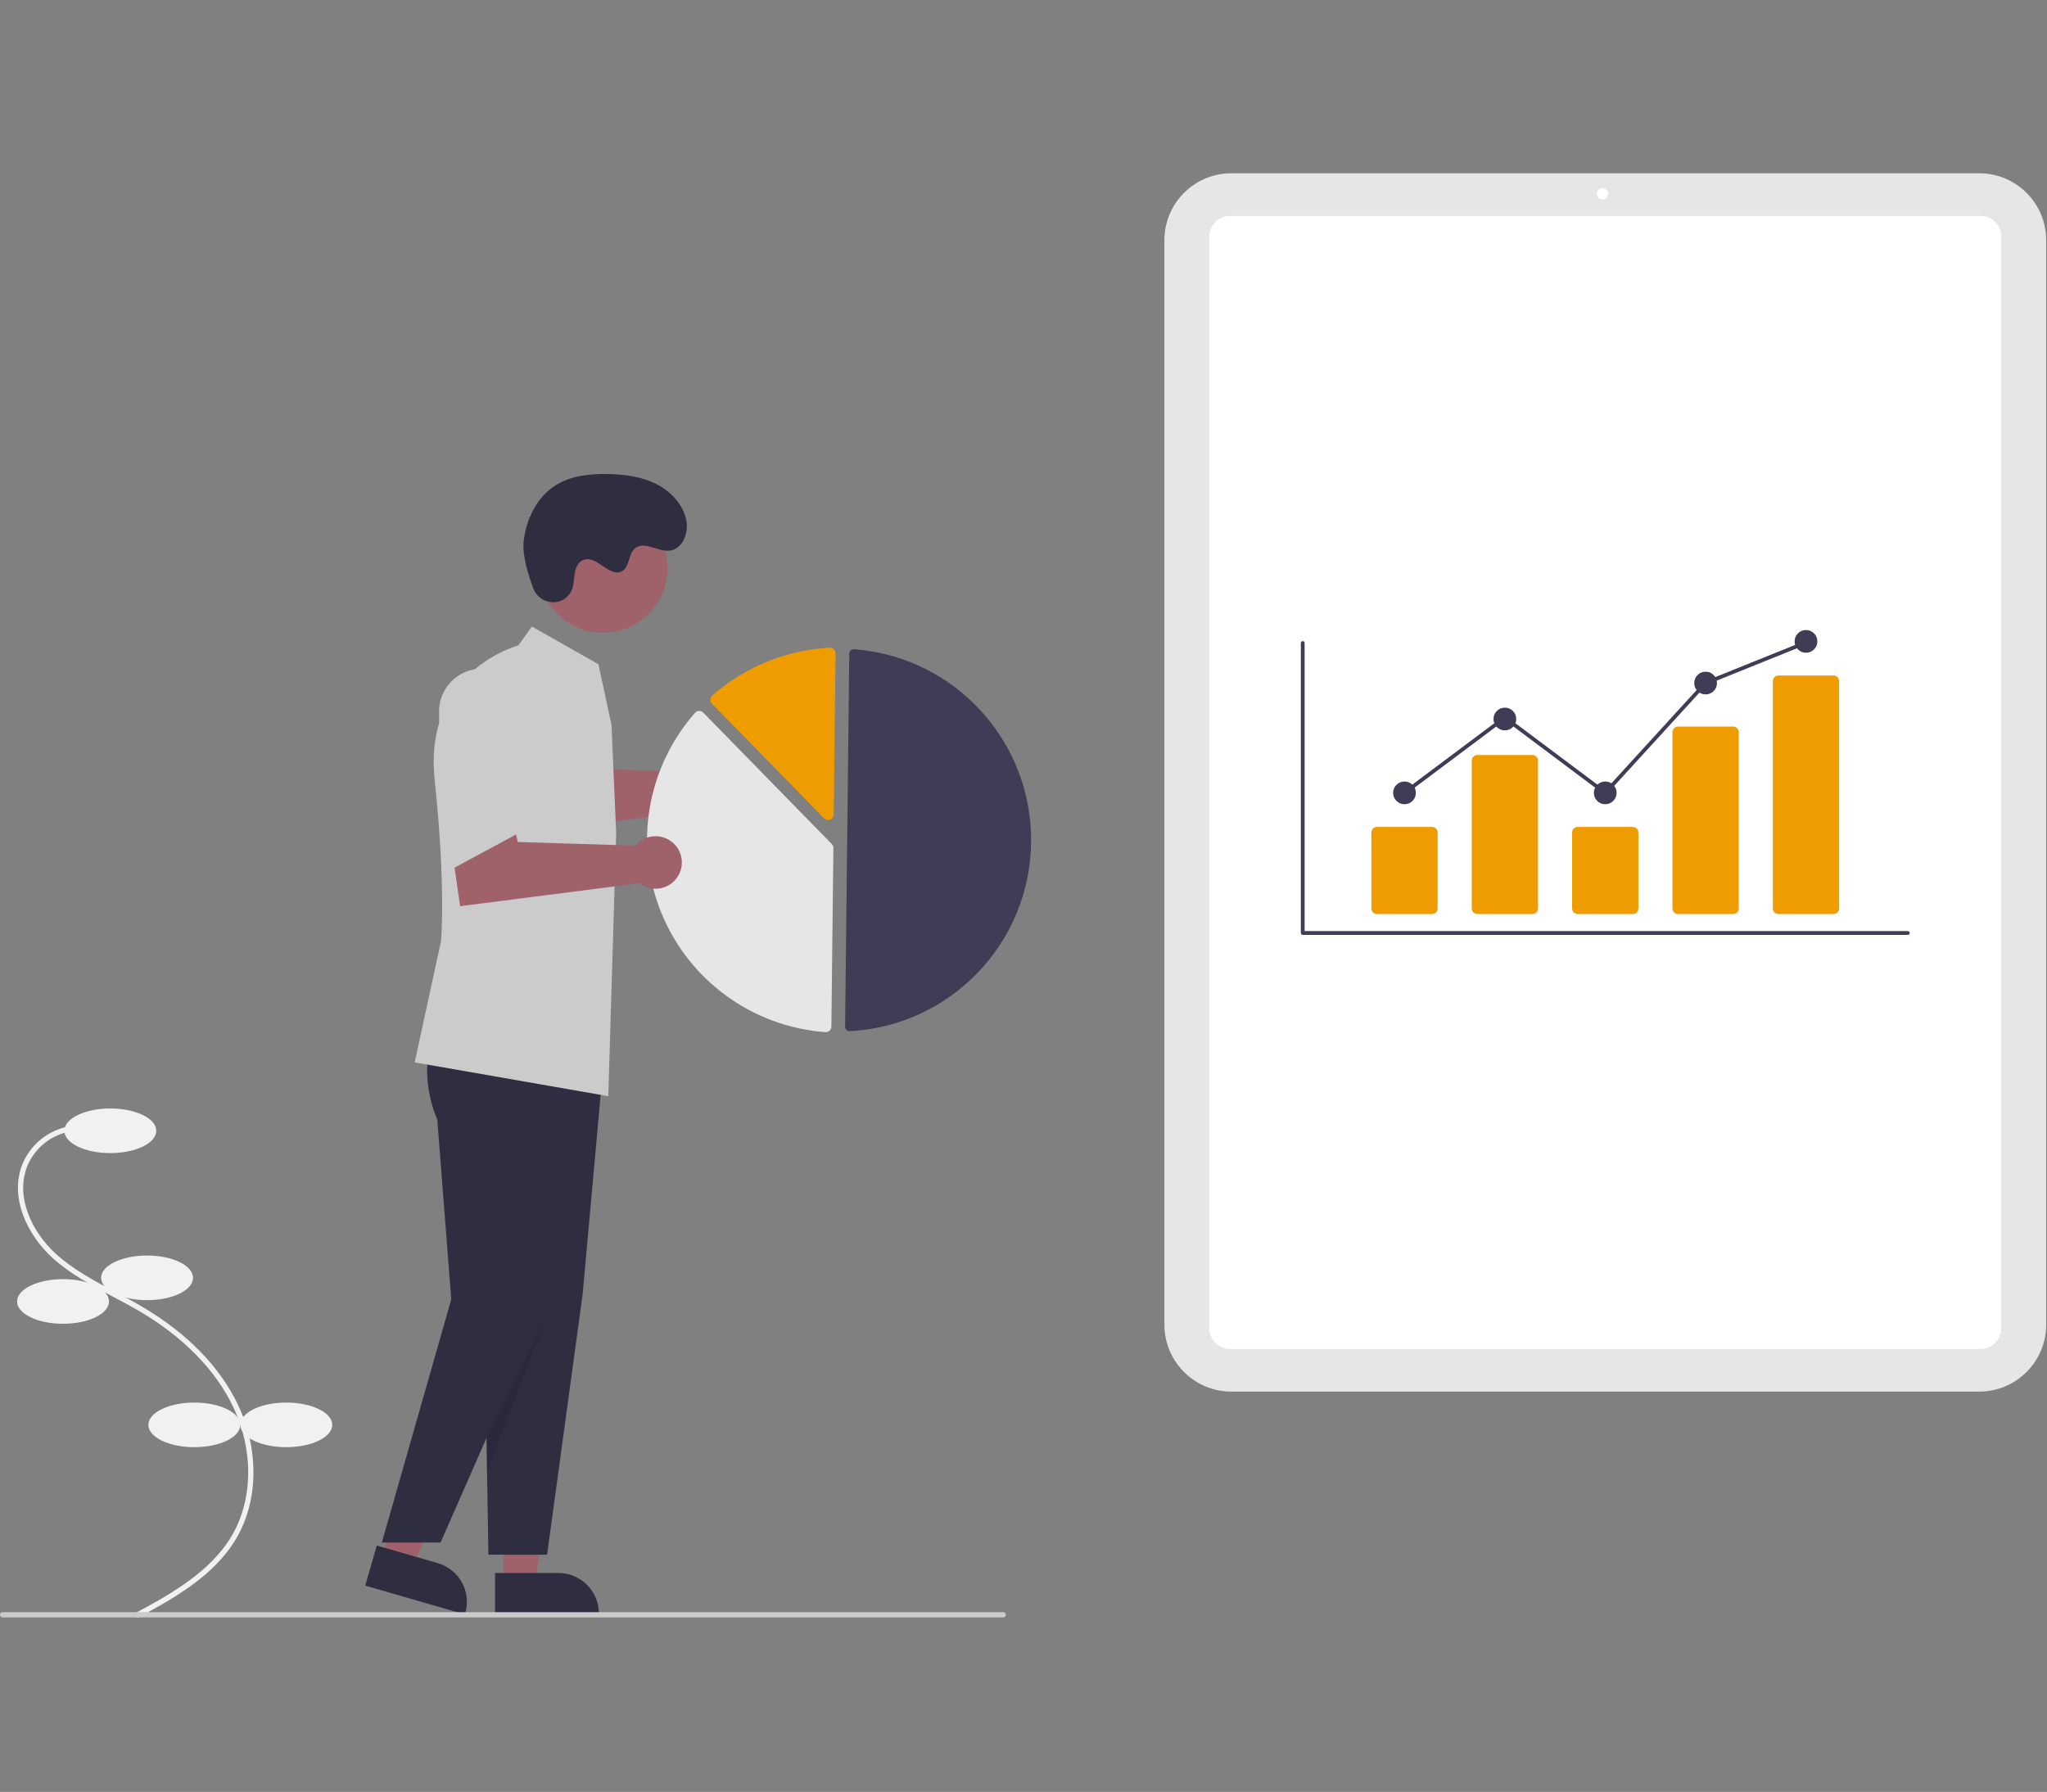 <?xml version="1.0" standalone="no"?>
<!DOCTYPE svg PUBLIC "-//W3C//DTD SVG 1.0//EN" "http://www.w3.org/TR/2001/REC-SVG-20010904/DTD/svg10.dtd">
<svg xmlns="http://www.w3.org/2000/svg" xmlns:xlink="http://www.w3.org/1999/xlink" id="body_1" width="675" height="591">

<rect width="100%" height="100%" fill="#808080" stroke="none"/>

<g transform="matrix(0.866 0 0 0.866 -0 57.151)">
    <path transform="matrix(1 0 0 1 -210.433 -174.88)"  d="M262.716 725.12L261.765 723.362C 274.518 716.464 290.391 707.881 298.681 693.794C 306.853 679.908 307.037 661.052 299.16 644.583C 292.456 630.568 280.142 618.011 263.548 608.27C 260.275 606.349 256.84 604.528 253.517 602.767C 245.485 598.51 237.181 594.109 230.333 587.864C 220.901 579.263 213.765 564.829 219.084 551.973C 222.652 543.601 230.673 537.989 239.761 537.506L239.761 537.506L239.874 539.503C 231.549 539.944 224.199 545.083 220.926 552.751C 215.984 564.698 222.765 578.256 231.68 586.386C 238.341 592.46 246.532 596.801 254.454 601C 257.795 602.771 261.251 604.602 264.561 606.546C 281.5 616.489 294.088 629.343 300.964 643.72C 309.124 660.78 308.91 680.357 300.405 694.809C 291.832 709.375 275.688 718.106 262.716 725.12z" stroke="none" fill="#F1F1F1" fill-rule="nonzero" />
    <path d="M24.504 364.667C 24.504 359.973 32.339 356.167 42.004 356.167C 51.669 356.167 59.504 359.973 59.504 364.667C 59.504 369.362 51.669 373.167 42.004 373.167C 32.339 373.167 24.504 369.362 24.504 364.667" stroke="none" fill="#F1F1F1" fill-rule="nonzero" />
    <path d="M38.504 420.667C 38.504 415.973 46.339 412.167 56.004 412.167C 65.669 412.167 73.504 415.973 73.504 420.667C 73.504 425.362 65.669 429.167 56.004 429.167C 46.339 429.167 38.504 425.362 38.504 420.667" stroke="none" fill="#F1F1F1" fill-rule="nonzero" />
    <path d="M6.504 429.667C 6.504 424.973 14.339 421.167 24.004 421.167C 33.669 421.167 41.504 424.973 41.504 429.667C 41.504 434.362 33.669 438.167 24.004 438.167C 14.339 438.167 6.504 434.362 6.504 429.667" stroke="none" fill="#F1F1F1" fill-rule="nonzero" />
    <path d="M56.504 476.667C 56.504 471.973 64.339 468.167 74.004 468.167C 83.669 468.167 91.504 471.973 91.504 476.667C 91.504 481.362 83.669 485.167 74.004 485.167C 64.339 485.167 56.504 481.362 56.504 476.667" stroke="none" fill="#F1F1F1" fill-rule="nonzero" />
    <path d="M91.504 476.667C 91.504 471.973 99.339 468.167 109.004 468.167C 118.669 468.167 126.504 471.973 126.504 476.667C 126.504 481.362 118.669 485.167 109.004 485.167C 99.339 485.167 91.504 481.362 91.504 476.667" stroke="none" fill="#F1F1F1" fill-rule="nonzero" />
    <path transform="matrix(1 0 0 1 -210.433 -174.88)"  d="M964.104 638.88L679.27 638.88C 665.214 638.864 653.822 627.473 653.807 613.416L653.807 613.416L653.807 200.343C 653.822 186.287 665.214 174.896 679.27 174.88L679.27 174.88L964.104 174.88C 978.16 174.896 989.552 186.287 989.567 200.343L989.567 200.343L989.567 613.416C 989.552 627.473 978.16 638.864 964.104 638.88z" stroke="none" fill="#E6E6E6" fill-rule="nonzero" />
    <path transform="matrix(1 0 0 1 -210.433 -174.88)"  d="M964.605 622.633L678.769 622.633C 674.436 622.628 670.924 619.117 670.919 614.784L670.919 614.784L670.919 198.976C 670.924 194.643 674.436 191.131 678.769 191.126L678.769 191.126L964.605 191.126C 968.938 191.131 972.449 194.643 972.454 198.976L972.454 198.976L972.454 614.784C 972.449 619.117 968.938 622.628 964.605 622.633z" stroke="none" fill="#FFFFFF" fill-rule="nonzero" />
    <path d="M612.338 7.798C 612.338 8.396 612.126 8.907 611.703 9.33C 611.28 9.753 610.77 9.965 610.171 9.965C 609.573 9.965 609.063 9.753 608.64 9.33C 608.217 8.907 608.005 8.396 608.005 7.798C 608.005 7.2 608.217 6.69 608.64 6.267C 609.063 5.844 609.573 5.632 610.171 5.632C 610.77 5.632 611.28 5.844 611.703 6.267C 612.126 6.69 612.338 7.2 612.338 7.798C 612.338 7.824 612.337 7.849 612.336 7.874" stroke="none" fill="#FFFFFF" fill-rule="nonzero" />
    <path transform="matrix(1 0 0 1 -210.433 -174.88)"  d="M936.898 464.929L706.476 464.929C 706.078 464.929 705.755 464.606 705.755 464.208L705.755 464.208L705.755 353.767C 705.757 353.37 706.079 353.05 706.476 353.05C 706.873 353.05 707.195 353.37 707.197 353.767L707.197 353.767L707.197 463.487L936.898 463.487C 937.295 463.489 937.616 463.811 937.616 464.208C 937.616 464.605 937.295 464.928 936.898 464.929z" stroke="none" fill="#3F3D56" fill-rule="nonzero" />
    <path transform="matrix(1 0 0 1 -210.433 -174.88)"  d="M755.707 456.997L734.75 456.997C 733.568 456.996 732.61 456.038 732.609 454.857L732.609 454.857L732.609 425.966C 732.61 424.785 733.568 423.827 734.75 423.826L734.75 423.826L755.707 423.826C 756.889 423.827 757.846 424.785 757.848 425.966L757.848 425.966L757.848 454.857C 757.846 456.038 756.889 456.996 755.707 456.997z" stroke="none" fill="#EF9C01" fill-rule="nonzero" />
    <path transform="matrix(1 0 0 1 -210.433 -174.88)"  d="M793.926 456.997L772.969 456.997C 771.787 456.996 770.829 456.038 770.828 454.857L770.828 454.857L770.828 398.564C 770.829 397.382 771.787 396.425 772.969 396.423L772.969 396.423L793.926 396.423C 795.108 396.425 796.066 397.382 796.067 398.564L796.067 398.564L796.067 454.857C 796.066 456.038 795.108 456.996 793.926 456.997z" stroke="none" fill="#EF9C01" fill-rule="nonzero" />
    <path transform="matrix(1 0 0 1 -210.433 -174.88)"  d="M832.145 456.997L811.188 456.997C 810.006 456.996 809.048 456.038 809.047 454.857L809.047 454.857L809.047 425.966C 809.048 424.785 810.006 423.827 811.188 423.826L811.188 423.826L832.145 423.826C 833.327 423.827 834.285 424.785 834.286 425.966L834.286 425.966L834.286 454.857C 834.285 456.038 833.327 456.996 832.145 456.997z" stroke="none" fill="#EF9C01" fill-rule="nonzero" />
    <path transform="matrix(1 0 0 1 -210.433 -174.88)"  d="M870.365 456.997L849.407 456.997C 848.252 457.022 847.295 456.108 847.266 454.954L847.266 454.954L847.266 387.65C 847.295 386.496 848.252 385.582 849.407 385.607L849.407 385.607L870.365 385.607C 871.519 385.582 872.476 386.496 872.505 387.65L872.505 387.65L872.505 454.954C 872.476 456.108 871.519 457.022 870.365 456.997z" stroke="none" fill="#EF9C01" fill-rule="nonzero" />
    <path transform="matrix(1 0 0 1 -210.433 -174.88)"  d="M908.584 456.997L887.626 456.997C 886.444 456.996 885.487 456.038 885.485 454.857L885.485 454.857L885.485 368.277C 885.487 367.096 886.444 366.138 887.626 366.137L887.626 366.137L908.584 366.137C 909.765 366.138 910.723 367.096 910.724 368.277L910.724 368.277L910.724 454.857C 910.723 456.038 909.765 456.996 908.584 456.997z" stroke="none" fill="#EF9C01" fill-rule="nonzero" />
    <path d="M539.123 235.966C 539.123 237.161 538.7 238.181 537.855 239.026C 537.01 239.87 535.991 240.293 534.796 240.293C 533.601 240.293 532.581 239.87 531.736 239.026C 530.892 238.181 530.469 237.161 530.469 235.966C 530.469 234.771 530.892 233.752 531.736 232.907C 532.581 232.062 533.601 231.639 534.796 231.639C 535.991 231.639 537.01 232.062 537.855 232.907C 538.7 233.752 539.123 234.771 539.123 235.966C 539.123 236.016 539.122 236.067 539.12 236.117" stroke="none" fill="#3F3D56" fill-rule="nonzero" />
    <path d="M577.342 207.843C 577.342 209.037 576.919 210.057 576.074 210.902C 575.23 211.747 574.21 212.169 573.015 212.169C 571.82 212.169 570.8 211.747 569.956 210.902C 569.111 210.057 568.688 209.037 568.688 207.843C 568.688 206.648 569.111 205.628 569.956 204.783C 570.8 203.938 571.82 203.516 573.015 203.516C 574.21 203.516 575.23 203.938 576.074 204.783C 576.919 205.628 577.342 206.648 577.342 207.843C 577.342 207.893 577.341 207.943 577.339 207.994" stroke="none" fill="#3F3D56" fill-rule="nonzero" />
    <path d="M615.561 235.966C 615.561 237.161 615.138 238.181 614.293 239.026C 613.449 239.87 612.429 240.293 611.234 240.293C 610.039 240.293 609.019 239.87 608.175 239.026C 607.33 238.181 606.907 237.161 606.907 235.966C 606.907 234.771 607.33 233.752 608.175 232.907C 609.019 232.062 610.039 231.639 611.234 231.639C 612.429 231.639 613.449 232.062 614.293 232.907C 615.138 233.752 615.561 234.771 615.561 235.966C 615.561 236.016 615.56 236.067 615.558 236.117" stroke="none" fill="#3F3D56" fill-rule="nonzero" />
    <path d="M653.78 194.141C 653.78 195.336 653.357 196.356 652.513 197.201C 651.668 198.046 650.648 198.468 649.453 198.468C 648.258 198.468 647.239 198.046 646.394 197.201C 645.549 196.356 645.126 195.336 645.126 194.141C 645.126 192.947 645.549 191.927 646.394 191.082C 647.239 190.237 648.258 189.815 649.453 189.815C 650.648 189.815 651.668 190.237 652.513 191.082C 653.357 191.927 653.78 192.947 653.78 194.141C 653.78 194.192 653.779 194.242 653.777 194.292" stroke="none" fill="#3F3D56" fill-rule="nonzero" />
    <path d="M691.999 178.277C 691.999 179.472 691.577 180.492 690.732 181.336C 689.887 182.181 688.867 182.604 687.672 182.604C 686.477 182.604 685.458 182.181 684.613 181.336C 683.768 180.492 683.346 179.472 683.346 178.277C 683.346 177.082 683.768 176.062 684.613 175.218C 685.458 174.373 686.477 173.95 687.672 173.95C 688.867 173.95 689.887 174.373 690.732 175.218C 691.577 176.062 691.999 177.082 691.999 178.277C 691.999 178.327 691.998 178.378 691.996 178.428" stroke="none" fill="#3F3D56" fill-rule="nonzero" />
    <path d="M611.325 236.935L573.015 208.241L535.228 236.543L534.363 235.389L573.015 206.438L611.143 234.997L649.031 193.534L649.184 193.472L687.403 178.073L687.942 179.411L649.875 194.749L611.325 236.935L611.325 236.935" stroke="none" fill="#3F3D56" fill-rule="nonzero" />
    <path transform="matrix(1 0 0 1 -210.433 -174.88)"  d="M485.061 399.365C 482.1 399.363 479.291 400.676 477.395 402.949L477.395 402.949L432.585 401.548L430.831 393.994L407.642 405.31L410.642 425.999L478.932 417.255C 482.383 419.936 487.177 420.065 490.766 417.572C 494.356 415.078 495.91 410.542 494.603 406.372C 493.296 402.201 489.431 399.363 485.061 399.365L485.061 399.365L485.061 399.365z" stroke="none" fill="#9F616A" fill-rule="nonzero" />
    <path d="M191.627 537.085L203.887 537.085L209.72 489.797L191.625 489.798L191.627 537.085L191.627 537.085" stroke="none" fill="#9F616A" fill-rule="nonzero" />
    <path transform="matrix(1 0 0 1 -210.433 -174.88)"  d="M398.933 707.962L423.077 707.961L423.078 707.961C 431.575 707.962 438.464 714.85 438.464 723.347L438.464 723.347L438.464 723.847L398.933 723.849L398.933 707.962z" stroke="none" fill="#2F2E41" fill-rule="nonzero" />
    <path d="M145.367 527.336L157.145 530.74L175.877 486.93L158.494 481.907L145.367 527.336L145.367 527.336" stroke="none" fill="#9F616A" fill-rule="nonzero" />
    <path transform="matrix(1 0 0 1 -210.433 -174.88)"  d="M353.906 697.502L377.101 704.205L377.102 704.205C 385.265 706.565 389.971 715.095 387.612 723.258L387.612 723.258L387.473 723.739L349.496 712.764L353.906 697.502z" stroke="none" fill="#2F2E41" fill-rule="nonzero" />
    <path transform="matrix(1 0 0 1 -210.433 -174.88)"  d="M387.004 506.627C 387.004 506.627 382.644 518.794 389.523 535.394L389.523 535.394L394.831 603.761L396.402 700.994L418.752 700.994L432.278 601.871L440.402 511.994L387.004 506.627z" stroke="none" fill="#2F2E41" fill-rule="nonzero" />
    <path transform="matrix(1 0 0 1 -210.433 -174.88)"  d="M374.433 506.627C 374.433 506.627 370.073 518.794 376.952 535.394L376.952 535.394L382.26 603.761L355.831 696.365L378.181 696.365L419.708 601.871L427.831 511.994L374.433 506.627z" stroke="none" fill="#2F2E41" fill-rule="nonzero" />
    <path d="M254.128 150.377C 254.128 157.159 251.73 162.948 246.934 167.744C 242.138 172.54 236.349 174.938 229.567 174.938C 222.785 174.938 216.996 172.54 212.2 167.744C 207.404 162.948 205.006 157.159 205.006 150.377C 205.006 143.594 207.404 137.805 212.2 133.009C 216.996 128.214 222.785 125.816 229.567 125.816C 236.349 125.816 242.138 128.214 246.934 133.009C 251.73 137.805 254.128 143.594 254.128 150.377C 254.128 150.663 254.123 150.948 254.113 151.234" stroke="none" fill="#9F616A" fill-rule="nonzero" />
    <path transform="matrix(1 0 0 1 -210.433 -174.88)"  d="M443.285 385.001L438.307 361.874L412.963 347.484L407.824 354.679C 407.824 354.679 371.559 364.209 375.945 405.851C 380.331 447.494 378.331 467.494 378.331 467.494L378.331 467.494L368.331 513.494C 368.331 513.494 371.409 514.022 442.061 526.365L442.061 526.365L445.061 426.365L443.285 385.001z" stroke="none" fill="#CBCBCB" fill-rule="nonzero" />
    <path d="M208.266 435.17L185.251 481.659L185.251 494.985L208.266 435.17L208.266 435.17" stroke="none" fill="#000000" fill-rule="nonzero" fill-opacity="0.098" />
    <path transform="matrix(1 0 0 1 -210.433 -174.88)"  d="M413.518 333.025C 415.86 339.297 424.721 340.166 427.846 334.246C 428.089 333.786 428.287 333.304 428.438 332.807C 429.294 329.963 428.755 326.831 430.336 324.112C 430.722 323.432 431.274 322.861 431.941 322.454C 437.197 319.354 442.371 329.191 447.259 326.439C 450.256 324.751 449.615 319.85 452.282 317.678C 455.802 314.812 460.886 319.081 465.4 318.594C 470.421 318.051 472.798 311.69 471.706 306.758C 470.375 300.744 465.67 295.863 460.148 293.132C 454.627 290.401 448.353 289.576 442.196 289.423C 435.199 289.249 427.878 289.992 421.962 293.731C 414.767 298.279 410.714 306.745 409.817 315.209C 409.271 320.358 411.605 327.904 413.518 333.025z" stroke="none" fill="#2F2E41" fill-rule="nonzero" />
    <path transform="matrix(1 0 0 1 -210.433 -174.88)"  d="M533.873 501.612C 533.909 501.612 533.945 501.611 533.981 501.609C 572.387 499.6 602.623 468.097 603.054 429.641C 603.485 391.185 573.963 359.012 535.612 356.142C 535.15 356.106 534.694 356.264 534.353 356.579C 534.014 356.888 533.819 357.324 533.816 357.783L533.816 357.783L532.222 499.928C 532.214 500.849 532.952 501.602 533.872 501.612L533.872 501.612L533.873 501.612z" stroke="none" fill="#3F3D56" fill-rule="nonzero" />
    <path transform="matrix(1 0 0 1 -210.433 -174.88)"  d="M476.712 379.647C 477.279 379.654 477.821 379.885 478.218 380.291L478.218 380.291L527.153 430.335C 527.551 430.739 527.77 431.286 527.762 431.853L527.762 431.853L527 499.87C 526.995 500.46 526.745 501.021 526.308 501.418C 525.871 501.821 525.286 502.024 524.694 501.979C 496.942 499.902 472.755 482.302 462.243 456.534C 451.73 430.767 456.703 401.27 475.082 380.373C 475.476 379.927 476.037 379.664 476.633 379.648C 476.659 379.647 476.685 379.647 476.712 379.647z" stroke="none" fill="#E6E6E6" fill-rule="nonzero" />
    <path transform="matrix(1 0 0 1 -210.433 -174.88)"  d="M526.471 355.561C 527.018 355.568 527.541 355.782 527.936 356.16C 528.364 356.567 528.602 357.135 528.593 357.725L528.593 357.725L527.905 419.094C 527.895 419.959 527.366 420.732 526.564 421.054C 525.762 421.375 524.845 421.182 524.241 420.565L524.241 420.565L481.539 376.895C 481.142 376.488 480.923 375.941 480.93 375.373C 480.937 374.805 481.169 374.264 481.575 373.867C 481.601 373.842 481.627 373.817 481.654 373.793C 494.073 362.862 509.817 356.439 526.339 355.564C 526.383 355.562 526.427 355.561 526.471 355.561z" stroke="none" fill="#EF9C01" fill-rule="nonzero" />
    <path transform="matrix(1 0 0 1 -210.433 -174.88)"  d="M460.061 427.365C 457.1 427.363 454.291 428.676 452.395 430.949L452.395 430.949L407.585 429.548L405.831 421.994L382.642 433.31L385.642 453.999L453.932 445.255C 457.383 447.936 462.177 448.065 465.766 445.572C 469.356 443.078 470.91 438.542 469.603 434.372C 468.296 430.201 464.431 427.363 460.061 427.365L460.061 427.365L460.061 427.365z" stroke="none" fill="#9F616A" fill-rule="nonzero" />
    <path transform="matrix(1 0 0 1 -210.433 -174.88)"  d="M378.863 441.831L377.618 380.198C 377.499 374.329 380.541 368.848 385.585 365.844C 390.629 362.841 396.897 362.777 402.001 365.678C 407.105 368.579 410.257 373.998 410.257 379.868L410.257 379.868L410.257 424.911L378.863 441.831z" stroke="none" fill="#CBCBCB" fill-rule="nonzero" />
    <path transform="matrix(1 0 0 1 -210.433 -174.88)"  d="M592.433 724.88L211.433 724.88C 211.075 724.88 210.745 724.689 210.566 724.38C 210.388 724.07 210.388 723.689 210.566 723.38C 210.745 723.07 211.075 722.88 211.433 722.88L211.433 722.88L592.433 722.88C 592.985 722.88 593.433 723.327 593.433 723.88C 593.433 724.432 592.985 724.88 592.433 724.88z" stroke="none" fill="#CBCBCB" fill-rule="nonzero" />
</g>
</svg>